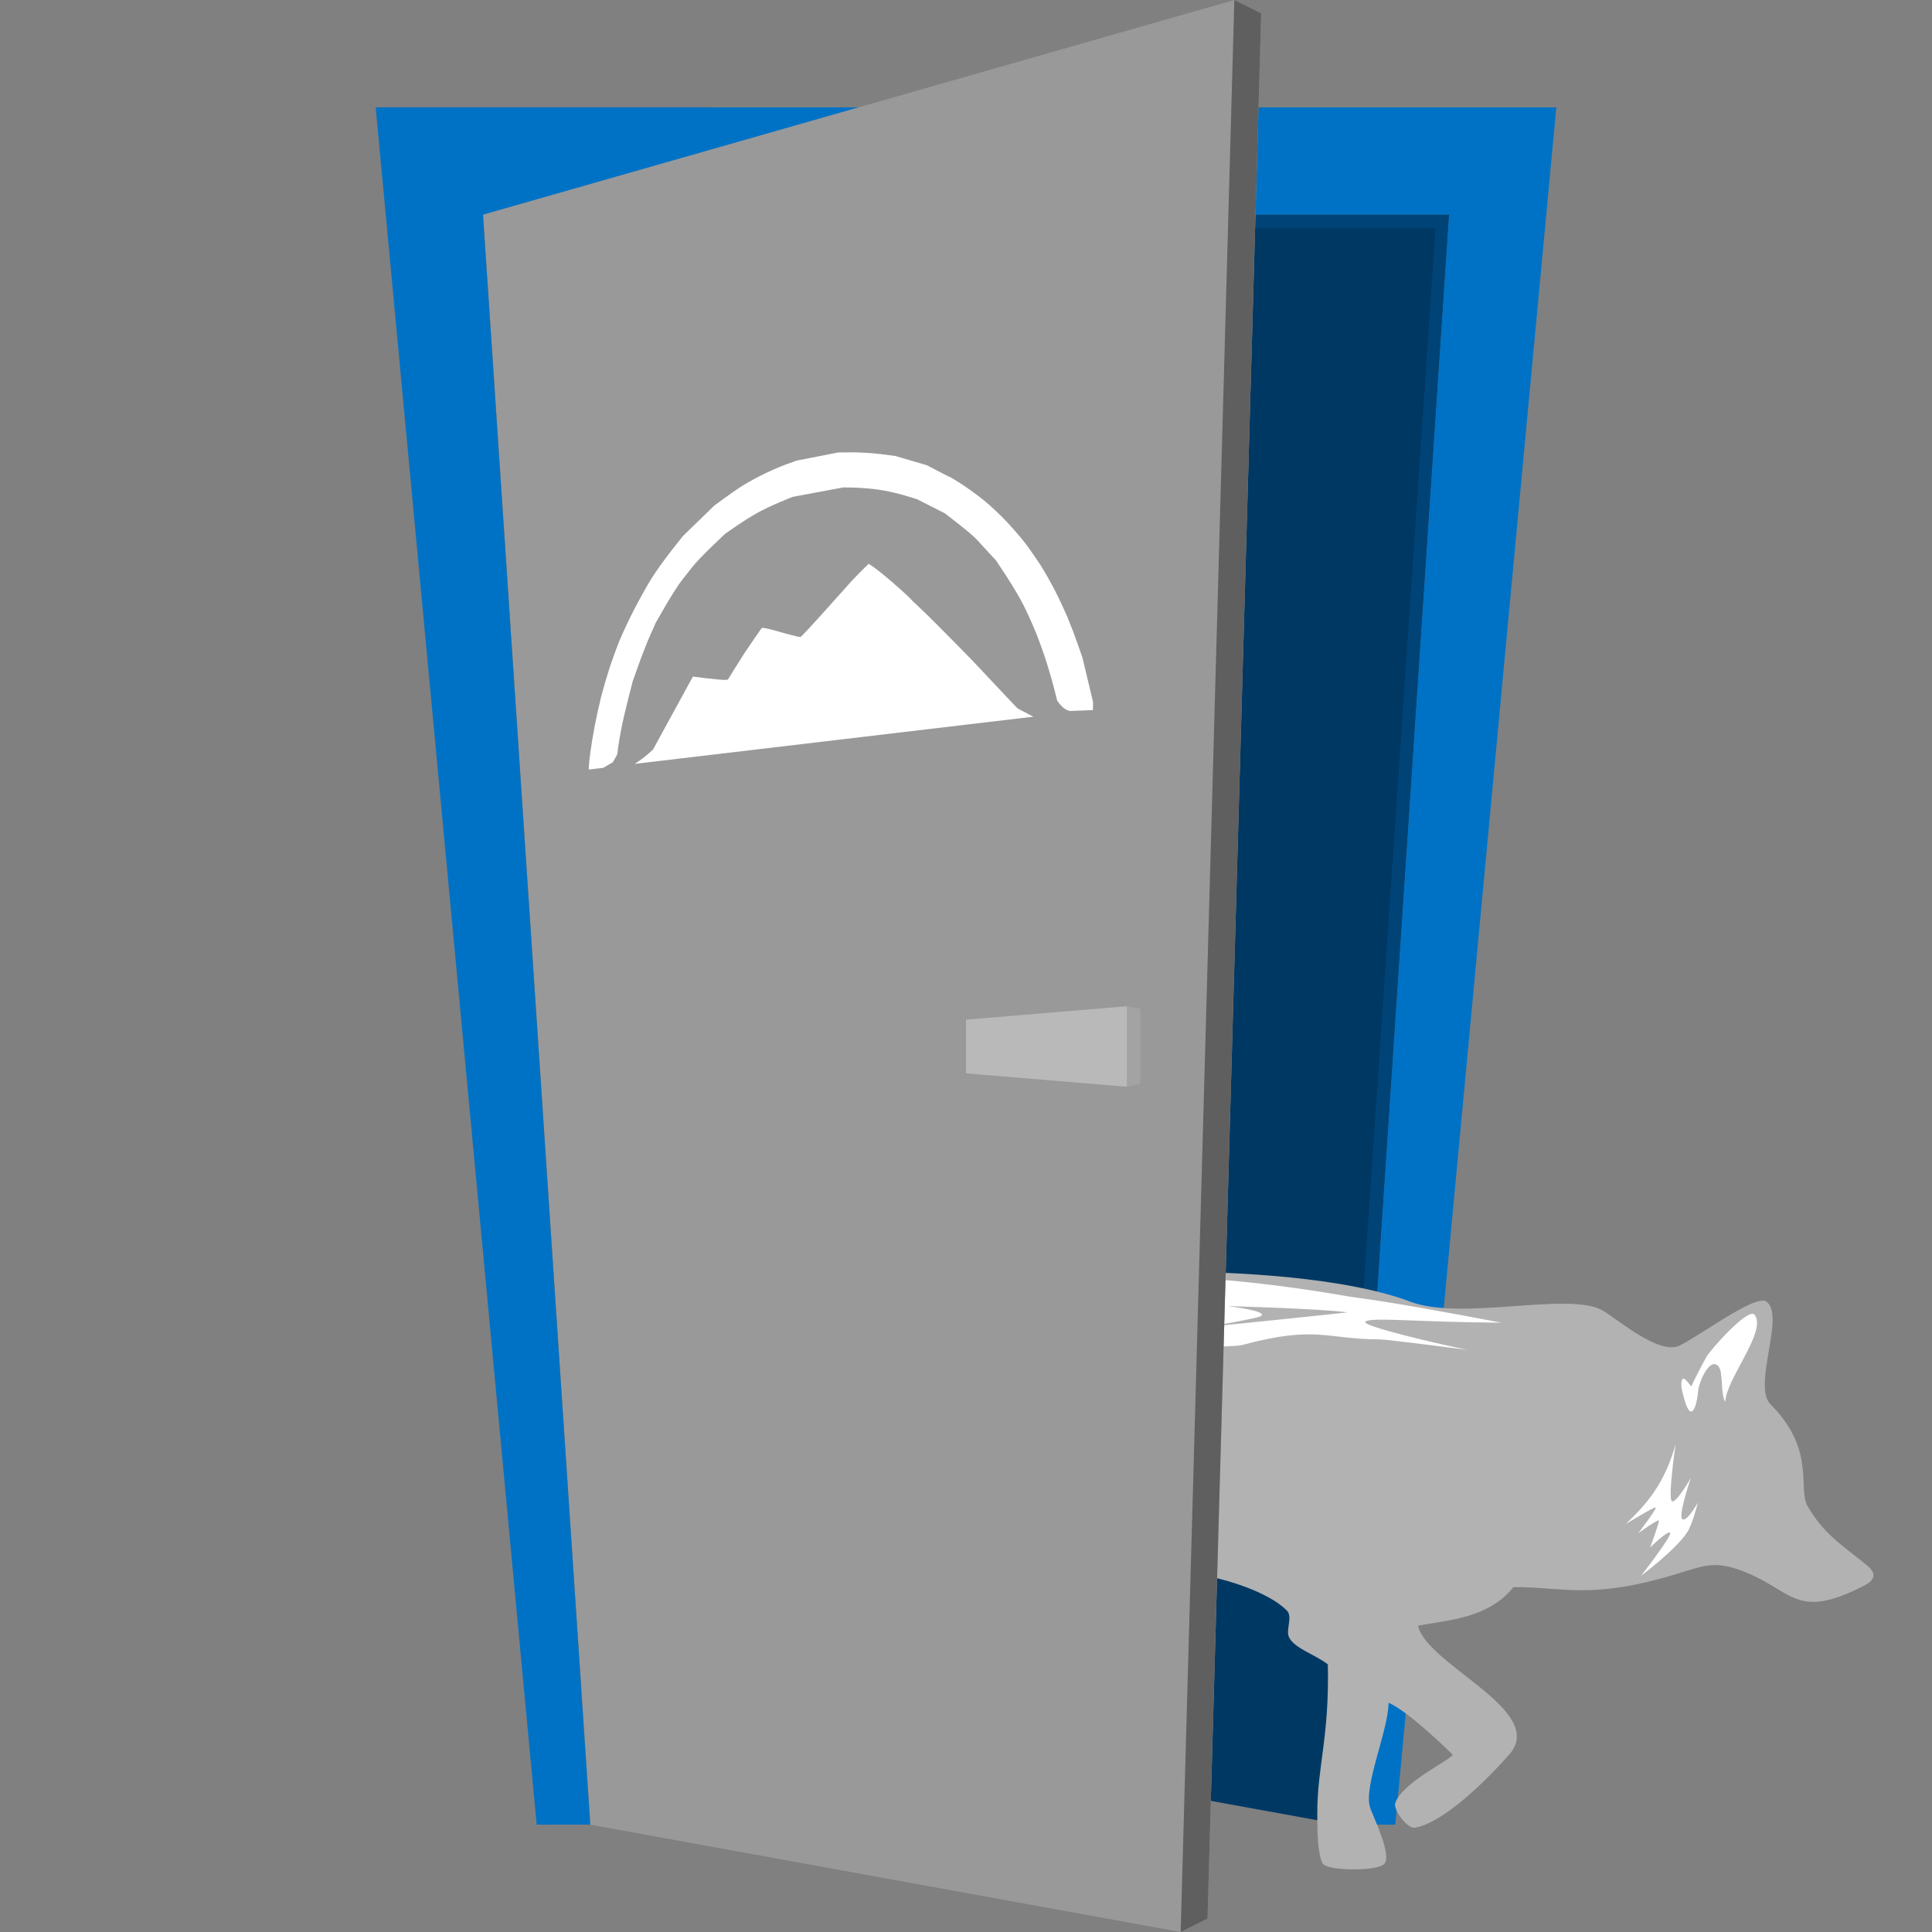 <?xml version="1.0" encoding="UTF-8" standalone="no"?>
<!-- Created with Inkscape (http://www.inkscape.org/) -->

<svg
   xmlns:osb="http://www.openswatchbook.org/uri/2009/osb"
   xmlns:dc="http://purl.org/dc/elements/1.1/"
   xmlns:cc="http://creativecommons.org/ns#"
   xmlns:rdf="http://www.w3.org/1999/02/22-rdf-syntax-ns#"
   xmlns:svg="http://www.w3.org/2000/svg"
   xmlns="http://www.w3.org/2000/svg"
   xmlns:xlink="http://www.w3.org/1999/xlink"
   xmlns:sodipodi="http://sodipodi.sourceforge.net/DTD/sodipodi-0.dtd"
   xmlns:inkscape="http://www.inkscape.org/namespaces/inkscape"
   width="720"
   height="720"
   id="svg3218"
   version="1.1"
   inkscape:version="0.48.5 r10040"
   sodipodi:docname="Room Quest Icon 1.svg"
   inkscape:export-filename="C:\Users\Michael\Downloads\icon_title.png"
   inkscape:export-xdpi="96"
   inkscape:export-ydpi="96">
  <rect width="100%" height="100%" fill="#808080" stroke="none"/>
  <sodipodi:namedview
     id="base"
     pagecolor="#ffffff"
     bordercolor="#666666"
     borderopacity="1.0"
     inkscape:pageopacity="0.0"
     inkscape:pageshadow="2"
     inkscape:zoom="0.70710678"
     inkscape:cx="487.29021"
     inkscape:cy="378.81317"
     inkscape:document-units="px"
     inkscape:current-layer="layer1"
     showgrid="false"
     fit-margin-top="0"
     fit-margin-left="0"
     fit-margin-right="0"
     fit-margin-bottom="0"
     inkscape:window-width="1440"
     inkscape:window-height="838"
     inkscape:window-x="1432"
     inkscape:window-y="-8"
     inkscape:window-maximized="1"
     inkscape:snap-global="true"
     showguides="false"
     inkscape:guide-bbox="true"
     inkscape:object-nodes="true">
    <inkscape:grid
       originy="-160px"
       originx="-160px"
       snapvisiblegridlinesonly="true"
       enabled="true"
       visible="true"
       empspacing="5"
       id="grid3226"
       type="xygrid" />
    <sodipodi:guide
       id="guide6402"
       position="-1087.778,277.778"
       orientation="-0.118,0.993" />
    <sodipodi:guide
       id="guide6404"
       position="-1087.778,277.778"
       orientation="-0.192,0.981" />
    <sodipodi:guide
       id="guide6406"
       position="360,-1666.667"
       orientation="-1,0.022" />
    <sodipodi:guide
       id="guide6408"
       position="360,-1666.667"
       orientation="-0.998,-0.067" />
  </sodipodi:namedview>
  <defs
     id="defs3220">
    <linearGradient
       id="linearGradient3799">
      <stop
         style="stop-color:#0576bd;stop-opacity:1;"
         offset="0"
         id="stop3801" />
    </linearGradient>
    <linearGradient
       id="linearGradient3793"
       osb:paint="solid">
      <stop
         style="stop-color:#999999;stop-opacity:1;"
         offset="0"
         id="stop3795" />
    </linearGradient>
    <linearGradient
       id="linearGradient3787"
       osb:paint="solid">
      <stop
         style="stop-color:#0072c6;stop-opacity:1;"
         offset="0"
         id="stop3789" />
    </linearGradient>
    <linearGradient
       id="linearGradient4632">
      <stop
         id="stop4634"
         offset="0"
         style="stop-color:#000000;stop-opacity:1;" />
      <stop
         id="stop4636"
         offset="1"
         style="stop-color:#000000;stop-opacity:0;" />
    </linearGradient>
    <linearGradient
       inkscape:collect="always"
       xlink:href="#linearGradient3787"
       id="linearGradient3791"
       x1="300"
       y1="532.362"
       x2="740"
       y2="532.362"
       gradientUnits="userSpaceOnUse" />
    <linearGradient
       inkscape:collect="always"
       xlink:href="#linearGradient3793"
       id="linearGradient3797"
       x1="340"
       y1="532.362"
       x2="620"
       y2="532.362"
       gradientUnits="userSpaceOnUse" />
    <linearGradient
       inkscape:collect="always"
       xlink:href="#linearGradient3787"
       id="linearGradient3803"
       x1="157.25"
       y1="777.872"
       x2="504.734"
       y2="777.872"
       gradientUnits="userSpaceOnUse" />
    <linearGradient
       id="linearGradient34445"
       osb:paint="solid"
       gradientTransform="translate(-264.014,200.102)">
      <stop
         style="stop-color:#999999;stop-opacity:1;"
         offset="0"
         id="stop34447" />
    </linearGradient>
    <linearGradient
       id="linearGradient6767"
       osb:paint="solid"
       gradientTransform="matrix(0.465,0,0,1,-405.341,846.897)">
      <stop
         style="stop-color:#ffffff;stop-opacity:1;"
         offset="0"
         id="stop6769" />
    </linearGradient>
    <linearGradient
       id="linearGradient7858"
       osb:paint="solid"
       gradientTransform="matrix(0.465,0,0,1,-405.341,846.897)">
      <stop
         style="stop-color:#ffffff;stop-opacity:1;"
         offset="0"
         id="stop7860" />
    </linearGradient>
    <linearGradient
       id="linearGradient7862"
       osb:paint="solid"
       gradientTransform="matrix(0.465,0,0,1,-405.341,846.897)">
      <stop
         style="stop-color:#ffffff;stop-opacity:1;"
         offset="0"
         id="stop7864" />
    </linearGradient>
    <linearGradient
       id="linearGradient7866"
       osb:paint="solid"
       gradientTransform="matrix(0.465,0,0,1,-405.341,846.897)">
      <stop
         style="stop-color:#ffffff;stop-opacity:1;"
         offset="0"
         id="stop7868" />
    </linearGradient>
  </defs>
  <g
     style="display:inline"
     transform="translate(-160,-172.362)"
     id="layer1"
     inkscape:groupmode="layer"
     inkscape:label="Layer 1">
    <path
       sodipodi:nodetypes="ccccc"
       inkscape:connector-curvature="0"
       id="rect3228-2"
       d="m 660,852.362 40,-599.987 -360,-0.013 36.565,548.466 z"
       style="fill:#003864;fill-opacity:1;fill-rule:nonzero;stroke:none"
       inkscape:export-filename="C:\Users\Michael\Downloads\icon.png"
       inkscape:export-xdpi="96"
       inkscape:export-ydpi="96" />
    <path
       sodipodi:nodetypes="ccccccccc"
       inkscape:connector-curvature="0"
       id="rect3228"
       d="m 680,852.362 60,-639.987 -440,-0.013 60,640 20,-0.013 -40,-599.974 360,0 -40,599.987 z"
       style="fill:url(#linearGradient3791);fill-opacity:1;fill-rule:nonzero;stroke:none"
       inkscape:export-filename="C:\Users\Michael\Downloads\icon.png"
       inkscape:export-xdpi="96"
       inkscape:export-ydpi="96" />
    <path
       style="fill:#004477;fill-opacity:1;stroke:none;display:inline"
       d="m 700,252.375 -40,599.987 -5,-5 40,-590 -350,0 40,590 -5,5 -40,-600 z"
       id="path3020"
       inkscape:connector-curvature="0"
       sodipodi:nodetypes="ccccccccc"
       inkscape:export-filename="C:\Users\Michael\Downloads\icon.png"
       inkscape:export-xdpi="96"
       inkscape:export-ydpi="96" />
    <g
       id="g7772"
       transform="matrix(0.661,0,0,0.661,250.39,-231.171)">
      <g
         id="g7967"
         transform="translate(609.636,329.291)">
        <path
           style="fill:#b2b2b2;fill-opacity:1;stroke:none;display:inline"
           d="m 198.867,1168.611 c 14.441,-4.391 20.622,-7.338 34.425,-2.648 31.281,10.628 31.099,29.87 71.381,9.188 5.467,-2.807 7.548,-6.486 1.708,-11.258 -14.315,-11.697 -24.785,-17.931 -33.699,-33.679 -5.633,-9.95 4.822,-31.589 -20.854,-57.264 -10.369,-10.369 8.528,-50.101 -2.317,-57.926 -6.086,-4.391 -37.5,19.294 -48.989,24.826 -11.934,5.745 -37.156,-16.758 -44.024,-20.192 -20.262,-10.131 -78.711,6.437 -107.909,-4.634 -60.956,-23.113 -204.855,-19.225 -239.65,-7.944 -48.784,15.816 -71.2,36.862 -95.33,62.892 -16.318,17.602 -44.605,48.897 -56.933,56.271 -19.242,11.51 -51.853,29.36 -46.057,49.119 7.651,26.083 67.844,-19.583 109.703,-27.95 16.353,-3.269 10.725,-0.078 22.747,1.504 5.83,2.795 15.131,17.017 18.423,25.652 -7.548,-4.402 -19.755,-0.407 -23.389,0.497 -4.18,1.041 -10.015,35.279 -9.918,62.538 0.056,15.615 -4.842,57.513 -10.481,56.832 16.009,13.768 17.631,30.182 23.709,34.247 15.891,10.629 16.556,5.5 19.099,2.119 8.976,-11.934 -24.79,-30.101 8.753,-82.795 7.226,-11.351 17.778,-12.933 33.716,-23.786 8.463,-5.763 16.238,-14.356 22.609,-23.699 12.924,0.399 25.921,-0.114 39.621,-8.078 14.784,-8.594 24.301,-24.301 34.425,-34.425 3.644,-3.644 26.747,10.416 31.777,11.254 14.107,2.351 37.435,9.631 47.665,19.86 3.648,3.648 -0.795,10.988 1.324,15.226 3.161,6.322 14.68,9.615 21.847,15.226 0.878,41.693 -5.958,57.126 -5.958,84.076 0,7.43 -0.078,22.021 2.979,28.136 2.081,4.163 30.421,4.666 34.756,0.331 4.677,-4.677 -6.324,-26.917 -7.944,-31.777 -3.931,-11.793 10.344,-43.625 10.391,-59.12 11.262,4.578 36.117,29.195 36.117,29.195 0,2.478 -28.378,15.541 -32.346,27.361 -1.21,3.604 6.647,14.533 11.054,13.858 13.567,-2.078 35.302,-20.99 53.208,-41.239 21.859,-24.72 -46.346,-50.281 -51.448,-72.668 17.163,-3.088 40.103,-4.336 53.797,-21.722 28.434,-0.159 43.56,7.326 92.012,-7.407 z"
           id="path3819-6"
           inkscape:connector-curvature="0"
           sodipodi:nodetypes="sssssssssssssssccsscsssscssssscssssccsssccs" />
        <path
           style="fill:url(#linearGradient6767);fill-opacity:1;stroke:none;display:inline"
           d="m 198.309,1095.52 c -6.577,23.335 -17.226,34.456 -28.087,44.939 0,0 15.753,-9.674 16.852,-9.362 1.099,0.312 -9.83,14.512 -9.83,14.512 0,0 10.962,-7.797 11.586,-7.219 0.624,0.578 -4.866,15.245 -4.866,15.245 0,0 9.961,-9.744 11.286,-8.253 1.325,1.491 -16.398,24.224 -16.398,24.224 0,0 19.444,-14.518 25.959,-24.465 3.257,-4.974 6.026,-16.789 6.026,-16.789 0,0 -6.092,11.115 -8.708,9.366 -2.617,-1.749 4.846,-23.352 4.846,-23.352 0,0 -8.2,14.36 -10.694,13.26 -2.494,-1.1 2.03,-32.106 2.03,-32.106 z"
           id="path4406-0"
           inkscape:connector-curvature="0"
           sodipodi:nodetypes="cczczczcsczczc" />
        <path
           style="fill:url(#linearGradient6767);fill-opacity:1;stroke:none;display:inline"
           d="m 226.341,1071.625 c 0.141,-12.624 23.692,-39.89 16.534,-49.146 -3.467,-4.482 -25.042,19.784 -27.307,23.93 -1.402,2.567 -6.687,12.393 -8.237,16.162 -0.361,0.876 -3.13,-4.218 -4.597,-4.113 -1.569,0.112 -1.446,5.062 -0.376,8.249 4.52,19.639 8.147,6.582 8.696,-1.681 0.247,-3.716 6.143,-18.816 11.266,-13.693 3.077,3.077 1.113,15.642 4.021,20.293 z"
           id="path4450-4"
           inkscape:connector-curvature="0"
           sodipodi:nodetypes="csssscssc" />
        <path
           id="path4492-9"
           style="fill:url(#linearGradient6767);fill-rule:evenodd;stroke:none;display:inline"
           d="m -54.006,1017.579 c 0,0 23.883,2.921 18.257,5.734 -2.947,1.473 -30.545,6.085 -30.545,6.085 0,0 79.58,-8.12 79.58,-8.309 -15.664,-2.122 -67.292,-3.511 -67.292,-3.511 z m 69.494,-5.204 c -36.561,-6.386 -72.124,-10.513 -102.951,-11.269 -29.857,-0.732 -55.389,2.354 -88.607,6.561 0,0 31.35,-2.575 35.322,-2.575 2.897,0 75.094,-1.456 67.681,5.958 -3.864,3.864 -40.465,3.475 -66.203,7.637 26.108,-1.611 49.77,2.658 64.305,6.769 14.957,4.247 -36.681,0.898 -45.26,1.483 0,0 59.551,5.302 39.721,9.268 -3.465,0.693 -28.467,5.296 -28.467,5.296 0,0 57.58,-0.555 62.892,-1.986 41.931,-11.299 47.577,-3.19 77.355,-3.19 4.218,0 49.546,5.892 49.546,5.892 -12.206,-2.441 -61.872,-13.661 -57.242,-16.063 4.63,-2.402 30.772,0.54 76.647,0.782 -30.306,-5.725 -60.136,-11.297 -84.738,-14.564 z"
           inkscape:connector-curvature="0"
           sodipodi:nodetypes="csccccscsscccscsscscc" />
        <path
           id="path7172"
           style="fill:url(#linearGradient6767);fill-opacity:1;fill-rule:evenodd;stroke:none;display:inline"
           d="m -327.935,1156.409 c -5.857,13.33 -17.995,13.396 -17.995,13.396 9.943,-3.282 13.006,-8.628 17.995,-13.396 z m 53.956,-26.857 c -2.452,5.717 -35.252,25.984 -35.252,25.984 l 36.576,-36.577 c 0,0 1.128,4.875 -1.324,10.592 z m -64.067,-14.396 c 0,0 33.552,-13.893 30.028,-10.927 -7.03,5.919 -42.458,24.1 -52.331,24.604 15.624,2.108 33.757,-10.386 36.24,-9.907 -17.043,11.877 -21.385,10.815 -30.74,14.234 -12.516,4.574 -12.127,9.293 -28.129,12.937 9.484,0.765 31.76,-8.279 19.08,-3.297 -14.509,7.179 -27.326,12.635 -38.512,23.317 15.181,-8.175 18.034,-6.915 26.679,-9.627 l -31.702,16.27 c 0,0 15.956,-3.824 11.235,5.617 -1.786,3.572 -17.788,19.193 -17.788,19.193 0,0 24.644,-7.022 31.832,-7.022 5.556,0 -10.299,13.107 -10.299,13.107 0,0 25.537,-20.597 30.428,-20.597 7.569,0 -5.617,22.002 -5.617,22.002 0,0 26.863,-31.579 28.087,-26.683 2.231,8.926 -6.086,22.47 -6.086,22.47 0,0 27.945,-23.263 33.704,-29.023 5.738,-5.737 -9.362,22.47 -9.362,22.47 0,0 16.11,-27.619 22.938,-27.619 0.873,0 0.936,19.193 0.936,19.193 0,0 16.77,-28.956 24.852,-37.038 4.222,-4.222 -2.383,22.526 -2.383,22.526 8.783,-14.762 22.163,-40.323 40.625,-63.019 14.256,-17.526 26.572,-50.915 45.463,-51.428 -18.671,-5.673 -47.256,30.942 -54.105,37.974 -9.672,9.931 -20.341,16.68 -23.542,14.541 -3.83,-2.56 14.162,-29.89 22.358,-38.824 -9.765,5.62 -21.215,22.654 -27.125,25.532 -6.103,2.973 -10.564,2.429 -11.124,-0.147 -2.107,-9.681 29.728,-56.887 46.099,-68.914 -18.634,7.362 -46.633,29.09 -58.058,42.978 -17.185,20.89 -26.974,36.938 -43.681,45.109 z m -43.588,56.544 c 0,0 26.979,-11.323 36.08,-18.537 9.101,-7.214 18.867,-22.177 18.867,-22.177 0,0 -19.289,18.42 -23.13,21.405 -3.841,2.985 -31.817,19.309 -31.817,19.309 z m 90.038,-52.623 -24.164,19.861 c 0,0 5.191,-9.528 9.268,-12.909 4.218,-3.498 14.895,-6.951 14.895,-6.951 z"
           inkscape:connector-curvature="0"
           sodipodi:nodetypes="cccsccscsccscccccscscscscscscscscsscsscsccscscccsc" />
      </g>
    </g>
    <path
       sodipodi:nodetypes="ccccccc"
       inkscape:connector-curvature="0"
       id="path4511"
       d="m 340,252.362 280,-80 10,5 -20,710 -10,5 -220,-40 z"
       style="fill:url(#linearGradient3797);fill-opacity:1;stroke:none"
       inkscape:export-filename="C:\Users\Michael\Downloads\icon.png"
       inkscape:export-xdpi="96"
       inkscape:export-ydpi="96" />
    <path
       style="fill:#5f5f5f;fill-opacity:1;stroke:none"
       d="m 600,892.362 10,-5 20,-710 -10,-5 -1.75,63.007 z"
       id="path6482"
       inkscape:connector-curvature="0"
       sodipodi:nodetypes="cccccc"
       inkscape:export-filename="C:\Users\Michael\Downloads\icon.png"
       inkscape:export-xdpi="96"
       inkscape:export-ydpi="96" />
    <flowRoot
       xml:space="preserve"
       id="flowRoot3807"
       style="font-size:72px;font-style:normal;font-variant:normal;font-weight:normal;font-stretch:normal;text-align:center;line-height:125%;letter-spacing:0px;word-spacing:0px;text-anchor:middle;fill:url(#linearGradient3787);fill-opacity:1;stroke:none;font-family:IMPACT;-inkscape-font-specification:IMPACT"
       transform="translate(188.284,172.362)"><flowRegion
         id="flowRegion3809"
         style="fill:url(#linearGradient3803);fill-opacity:1"><rect
           id="rect3811"
           width="418.607"
           height="124.451"
           x="120.208"
           y="736.971"
           style="font-size:72px;font-style:normal;font-variant:normal;font-weight:normal;font-stretch:normal;text-align:center;text-anchor:middle;fill:url(#linearGradient3787);fill-opacity:1;font-family:IMPACT;-inkscape-font-specification:IMPACT" /></flowRegion><flowPara
         id="flowPara3813"
         style="fill:url(#linearGradient3787);fill-opacity:1">Room Quest</flowPara></flowRoot>  </g>
  <g
     inkscape:label="Mountain"
     id="layer4"
     inkscape:groupmode="layer"
     style="display:inline">
    <path
       sodipodi:nodetypes="ccssssssssscccsssscccsscccssssssssssccccccccscssssscssscccssscccssscsssscsscssscccccccccsscsscsccssscssssssscssscssssssccccc"
       inkscape:connector-curvature="0"
       id="path3196"
       d="m 222.129,286.468 c 0,0 -2.659,0.316 -2.659,0.316 0,0 -0.049,-0.726 -0.049,-0.726 -0.027,-0.399 0.212,-2.766 0.532,-5.265 0.321,-2.507 1.089,-7.186 1.71,-10.403 0.623,-3.231 1.681,-8.033 2.35,-10.668 0.671,-2.645 2.017,-7.279 2.991,-10.303 0.979,-3.037 2.68,-7.745 3.781,-10.462 1.106,-2.728 3.619,-8.084 5.593,-11.913 1.986,-3.854 4.939,-9.115 6.558,-11.679 1.626,-2.576 4.883,-7.126 7.245,-10.116 0,0 4.331,-5.484 4.331,-5.484 0,0 5.795,-5.63 5.795,-5.63 0,0 5.872,-5.705 5.872,-5.705 0,0 3.394,-2.486 3.394,-2.486 1.877,-1.374 4.693,-3.348 6.256,-4.383 1.568,-1.039 5.08,-3.015 7.811,-4.395 2.745,-1.386 6.84,-3.194 9.096,-4.014 0,0 4.123,-1.498 4.123,-1.498 0,0 7.742,-1.513 7.742,-1.513 0,0 7.829,-1.53 7.829,-1.53 0,0 5.203,-0.031 5.203,-0.031 2.876,-0.017 7.65,0.278 10.608,0.656 0,0 5.403,0.691 5.403,0.691 0,0 5.9,1.733 5.9,1.733 0,0 5.933,1.743 5.933,1.743 0,0 4.263,2.242 4.263,2.242 2.35,1.236 4.356,2.234 4.454,2.216 0.098,-0.018 1.979,1.134 4.184,2.563 2.207,1.43 5.886,4.101 8.173,5.935 2.29,1.836 6.199,5.503 8.686,8.149 2.488,2.647 5.747,6.45 7.24,8.45 1.493,2 3.939,5.546 5.435,7.88 1.496,2.333 3.945,6.671 5.443,9.639 1.496,2.965 3.561,7.398 4.59,9.851 1.027,2.451 2.68,6.795 3.672,9.652 0,0 1.801,5.185 1.801,5.185 0,0 1.973,8.271 1.973,8.271 0,0 1.963,8.228 1.963,8.228 0,0 -0.033,1.488 -0.033,1.488 0,0 -0.033,1.486 -0.033,1.486 0,0 -4.366,0.164 -4.366,0.164 0,0 -4.342,0.163 -4.342,0.163 0,0 -1.16,-0.468 -1.16,-0.468 -0.638,-0.257 -1.673,-1.119 -2.301,-1.914 0,0 -1.142,-1.446 -1.142,-1.446 0,0 -1.038,-4.186 -1.038,-4.186 -0.572,-2.307 -1.863,-6.801 -2.869,-9.988 -1.008,-3.193 -2.827,-8.262 -4.041,-11.263 -1.215,-3.005 -3.306,-7.627 -4.646,-10.268 -1.341,-2.644 -4.187,-7.458 -6.325,-10.698 0,0 -3.889,-5.894 -3.889,-5.894 0,0 -2.897,-3.12 -2.897,-3.12 -1.593,-1.715 -3.537,-3.836 -4.321,-4.713 -0.784,-0.877 -3.769,-3.424 -6.629,-5.657 0,0 -5.19,-4.051 -5.19,-4.051 0,0 -5.196,-2.633 -5.196,-2.633 0,0 -5.176,-2.622 -5.176,-2.622 0,0 -4.729,-1.44 -4.729,-1.44 -2.592,-0.789 -6.893,-1.743 -9.558,-2.12 -2.657,-0.376 -6.714,-0.72 -9.018,-0.764 0,0 -4.172,-0.081 -4.172,-0.081 0,0 -9.529,1.779 -9.529,1.779 0,0 -9.401,1.755 -9.401,1.755 0,0 -4.681,1.941 -4.681,1.941 -2.559,1.061 -6.288,2.83 -8.291,3.933 -1.996,1.098 -5.537,3.312 -7.866,4.916 0,0 -4.208,2.898 -4.208,2.898 0,0 -5.105,4.87 -5.105,4.87 -2.783,2.655 -6.011,6.045 -7.186,7.544 -1.171,1.495 -3.043,3.884 -4.159,5.31 -1.114,1.422 -3.699,5.479 -5.738,9 0,0 -3.674,6.345 -3.674,6.345 0,0 -2.072,4.652 -2.072,4.652 -1.133,2.544 -3.081,7.489 -4.326,10.982 0,0 -2.248,6.304 -2.248,6.304 0,0 -1.688,6.564 -1.688,6.564 -0.922,3.585 -2.077,8.603 -2.569,11.16 -0.491,2.548 -1.029,5.727 -1.197,7.07 0,0 -0.305,2.436 -0.305,2.436 0,0 -0.827,1.482 -0.827,1.482 0,0 -0.825,1.478 -0.825,1.478 0,0 -1.8,1.049 -1.8,1.049 0,0 -1.793,1.045 -1.793,1.045 0,0 -2.669,0.317 -2.669,0.317 0,0 -5e-5,-6.9e-4 -5e-5,-6.9e-4 m 84.751,-10.121 c 0,0 -70.336,8.325 -70.336,8.325 0,0 1.81,-1.216 1.81,-1.216 0.998,-0.671 2.541,-1.887 3.428,-2.703 0,0 1.617,-1.487 1.617,-1.487 0,0 5.036,-9.224 5.036,-9.224 2.805,-5.138 6.162,-11.28 7.442,-13.616 0,0 2.34,-4.272 2.34,-4.272 0,0 5.55,0.666 5.55,0.666 3.069,0.368 6.019,0.617 6.546,0.553 0,0 0.959,-0.118 0.959,-0.118 0,0 2.295,-3.725 2.295,-3.725 1.269,-2.06 2.992,-4.79 3.827,-6.063 0.837,-1.276 2.623,-3.904 3.972,-5.842 0,0 2.466,-3.543 2.466,-3.543 0,0 0.534,-0.081 0.534,-0.081 0.294,-0.045 1.721,0.249 3.174,0.652 1.455,0.404 4.356,1.199 6.449,1.768 2.097,0.57 4.038,1.004 4.309,0.964 0.271,-0.04 4.284,-4.323 8.963,-9.57 4.732,-5.306 9.403,-10.516 10.333,-11.526 0.932,-1.012 2.691,-2.816 3.91,-4.009 0,0 2.224,-2.177 2.224,-2.177 0,0 1.466,0.963 1.466,0.963 0.807,0.53 2.93,2.182 4.719,3.673 1.791,1.492 4.597,3.926 6.236,5.409 1.64,1.484 3.084,2.854 3.208,3.045 0.124,0.191 1.257,1.298 2.519,2.461 1.263,1.164 3.782,3.596 5.599,5.405 1.818,1.81 5.226,5.239 7.574,7.619 2.35,2.382 5.283,5.368 6.518,6.634 1.235,1.267 4.582,4.813 7.439,7.882 2.859,3.071 6.327,6.758 7.706,8.192 0,0 2.508,2.608 2.508,2.608 0,0 2.939,1.546 2.939,1.546 0,0 2.946,1.549 2.946,1.549 0,0 -78.223,9.259 -78.223,9.259 0,0 10e-6,5.2e-4 10e-6,5.2e-4"
       style="fill:#ffffff;fill-opacity:1"
       inkscape:export-filename="C:\Users\Michael\Downloads\icon.png"
       inkscape:export-xdpi="96"
       inkscape:export-ydpi="96" />
    <g
       style="display:inline"
       id="g7459"
       transform="translate(-180,-167.362)"
       inkscape:export-filename="C:\Users\Michael\Downloads\icon.png"
       inkscape:export-xdpi="96"
       inkscape:export-ydpi="96">
      <path
         style="fill:#b9b9b9;fill-opacity:1;stroke:none"
         d="m 600,542.362 -60,5 0,20 60,5 z"
         id="path4552"
         inkscape:connector-curvature="0"
         sodipodi:nodetypes="ccccc" />
      <path
         style="fill:#a3a3a3;fill-opacity:1;stroke:none"
         d="m 600,542.362 0,30 5,-1 0,-28 z"
         id="path4554"
         inkscape:connector-curvature="0"
         sodipodi:nodetypes="ccccc" />
    </g>
  </g>
  <g
     style="display:none"
     inkscape:label="Room Quest"
     id="layer3"
     inkscape:groupmode="layer">
    <g
       id="flowRoot4513"
       style="font-size:72px;font-style:normal;font-variant:normal;font-weight:normal;font-stretch:normal;line-height:125%;letter-spacing:0px;word-spacing:0px;fill:#ffffff;fill-opacity:1;stroke:none;display:inline;font-family:Impact;-inkscape-font-specification:Impact"
       transform="translate(27.156,-272.952)">
      <path
         id="path6242"
         style="text-align:center;text-anchor:middle;fill:#ffffff;fill-opacity:1"
         d="m 193.48,408.059 c 0,0 10.398,-2.401 10.398,-2.401 7.024,-1.621 11.837,-2.371 14.391,-2.234 2.562,0.137 4.71,1.501 6.437,4.092 1.728,2.592 2.725,7.118 2.989,13.556 0.24,5.854 -0.164,9.893 -1.209,12.128 -1.042,2.229 -3.199,3.876 -6.462,4.943 3.011,0.342 5.067,1.205 6.161,2.589 1.094,1.384 1.794,2.717 2.1,3.996 0.306,1.279 0.581,4.906 0.826,10.863 0,0 0.792,19.306 0.792,19.306 0,0 -13.774,2.416 -13.774,2.416 0,0 -1.1,-24.097 -1.1,-24.097 -0.179,-3.918 -0.53,-6.302 -1.054,-7.143 -0.524,-0.841 -1.803,-1.058 -3.835,-0.652 0,0 1.54,32.673 1.54,32.673 0,0 -14.426,2.531 -14.426,2.531 0,0 -3.773,-72.565 -3.773,-72.565 m 15.342,9.416 c 0,0 0.778,16.501 0.778,16.501 1.663,-0.347 2.817,-0.888 3.46,-1.622 0.644,-0.736 0.891,-2.738 0.742,-6.013 0,0 -0.187,-4.096 -0.187,-4.096 -0.108,-2.367 -0.504,-3.85 -1.188,-4.446 -0.684,-0.596 -1.886,-0.703 -3.605,-0.323 0,0 0,0 0,0"
         inkscape:connector-curvature="0" />
      <path
         id="path6244"
         style="text-align:center;text-anchor:middle;fill:#ffffff;fill-opacity:1"
         d="m 267.804,427.631 c 0,0 0.43,15.384 0.43,15.384 0.157,5.61 0.044,9.752 -0.337,12.438 -0.38,2.68 -1.278,5.276 -2.692,7.786 -1.409,2.501 -3.247,4.482 -5.511,5.947 -2.255,1.458 -4.857,2.443 -7.802,2.957 -3.274,0.572 -6.051,0.607 -8.338,0.108 -2.281,-0.497 -4.073,-1.535 -5.381,-3.113 -1.307,-1.577 -2.274,-3.596 -2.902,-6.059 -0.628,-2.465 -1.044,-6.266 -1.246,-11.415 0,0 -0.615,-15.645 -0.615,-15.645 -0.225,-5.715 0.084,-10.297 0.93,-13.738 0.849,-3.453 2.508,-6.447 4.984,-8.981 2.489,-2.547 5.744,-4.27 9.775,-5.163 3.402,-0.753 6.357,-0.757 8.856,-0.007 2.506,0.752 4.465,2.022 5.873,3.808 1.409,1.787 2.393,3.73 2.952,5.827 0.559,2.096 0.9,5.387 1.026,9.866 0,0 0,0 0,0 m -15.396,-1.591 c -0.106,-3.21 -0.31,-5.206 -0.612,-5.984 -0.302,-0.778 -0.902,-1.071 -1.798,-0.88 -0.895,0.191 -1.477,0.736 -1.747,1.633 -0.269,0.897 -0.348,2.946 -0.238,6.145 0,0 0.96,27.889 0.96,27.889 0.099,2.888 0.311,4.74 0.635,5.56 0.324,0.82 0.915,1.151 1.775,0.994 0.885,-0.161 1.456,-0.667 1.713,-1.518 0.257,-0.851 0.342,-2.601 0.255,-5.252 0,0 -0.942,-28.588 -0.942,-28.588"
         inkscape:connector-curvature="0" />
      <path
         id="path6246"
         style="text-align:center;text-anchor:middle;fill:#ffffff;fill-opacity:1"
         d="m 308.956,419.214 c 0,0 0.228,15.88 0.228,15.88 0.083,5.789 -0.097,10.065 -0.538,12.839 -0.441,2.767 -1.428,5.45 -2.958,8.047 -1.525,2.587 -3.495,4.64 -5.908,6.161 -2.403,1.515 -5.164,2.543 -8.281,3.087 -3.465,0.605 -6.397,0.654 -8.803,0.151 -2.4,-0.502 -4.277,-1.563 -5.634,-3.184 -1.357,-1.62 -2.348,-3.697 -2.975,-6.233 -0.628,-2.539 -1.012,-6.456 -1.152,-11.765 0,0 -0.426,-16.135 -0.426,-16.135 -0.156,-5.895 0.236,-10.624 1.178,-14.18 0.945,-3.568 2.74,-6.668 5.39,-9.299 2.664,-2.644 6.127,-4.443 10.397,-5.388 3.605,-0.798 6.726,-0.82 9.356,-0.06 2.637,0.762 4.689,2.062 6.151,3.898 1.462,1.837 2.474,3.838 3.034,6.001 0.56,2.161 0.873,5.558 0.939,10.182 0,0 0,0 0,0 m -16.244,-1.556 c -0.065,-3.313 -0.252,-5.372 -0.559,-6.174 -0.308,-0.801 -0.937,-1.101 -1.887,-0.898 -0.949,0.202 -1.571,0.768 -1.869,1.696 -0.297,0.927 -0.411,3.043 -0.341,6.344 0,0 0.61,28.772 0.61,28.772 0.063,2.979 0.26,4.888 0.59,5.732 0.33,0.844 0.95,1.183 1.859,1.017 0.937,-0.171 1.547,-0.696 1.831,-1.574 0.284,-0.88 0.399,-2.685 0.345,-5.419 0,0 -0.581,-29.496 -0.581,-29.496"
         inkscape:connector-curvature="0" />
      <path
         id="path6248"
         style="text-align:center;text-anchor:middle;fill:#ffffff;fill-opacity:1"
         d="m 330.662,391.29 c 0,0 -0.247,6.439 -0.247,6.439 1.296,-2.813 2.853,-5.056 4.673,-6.728 1.826,-1.677 3.915,-2.778 6.269,-3.299 4.617,-1.023 8.274,0.74 10.95,5.293 1.469,-2.889 3.131,-5.184 4.987,-6.883 1.862,-1.704 3.932,-2.81 6.212,-3.316 3.021,-0.669 5.527,-0.355 7.509,0.946 1.986,1.303 3.252,3.156 3.798,5.557 0.545,2.398 0.796,6.422 0.755,12.057 0,0 -0.355,48.05 -0.355,48.05 0,0 -16.906,2.966 -16.906,2.966 0,0 0.079,-43.473 0.079,-43.473 0.01,-5.789 -0.149,-9.348 -0.48,-10.663 -0.33,-1.315 -1.103,-1.844 -2.316,-1.585 -1.24,0.264 -2.039,1.118 -2.398,2.559 -0.359,1.439 -0.538,5.065 -0.538,10.863 0,0 0.003,43.291 0.003,43.291 0,0 -16.405,2.878 -16.405,2.878 0,0 -0.229,-41.661 -0.229,-41.661 -0.036,-6.527 -0.191,-10.429 -0.465,-11.684 -0.274,-1.256 -1.014,-1.756 -2.219,-1.499 -0.755,0.161 -1.396,0.643 -1.922,1.444 -0.525,0.8 -0.812,1.7 -0.86,2.7 -0.049,0.999 -0.061,3.104 -0.038,6.308 0,0 0.331,45.339 0.331,45.339 0,0 -15.928,2.794 -15.928,2.794 0,0 -0.819,-65.039 -0.819,-65.039 0,0 16.56,-3.654 16.56,-3.654"
         inkscape:connector-curvature="0" />
      <path
         id="path6250"
         style="text-align:center;text-anchor:middle;fill:#ffffff;fill-opacity:1"
         d="m 234.41,585.658 c 0,0 0.334,8.143 0.334,8.143 0,0 -10.821,0.947 -10.821,0.947 -2.583,0.226 -4.408,0.146 -5.48,-0.24 -1.071,-0.385 -1.813,-1.038 -2.225,-1.96 -0.413,-0.922 -0.678,-2.626 -0.797,-5.115 -3.185,0.188 -5.959,-0.579 -8.33,-2.299 -2.365,-1.716 -3.986,-4.029 -4.865,-6.943 -0.88,-2.917 -1.477,-7.363 -1.791,-13.352 0,0 -1.092,-20.838 -1.092,-20.838 -0.242,-4.615 -0.21,-8.171 0.096,-10.661 0.307,-2.496 1.084,-4.921 2.335,-7.276 1.255,-2.364 2.936,-4.258 5.044,-5.682 2.117,-1.429 4.507,-2.34 7.174,-2.728 3.227,-0.47 6.15,-0.198 8.762,0.82 2.619,1.021 4.611,2.514 5.969,4.477 1.359,1.964 2.278,4.069 2.758,6.312 0.479,2.241 0.811,5.621 0.996,10.129 0,0 0.921,22.45 0.921,22.45 0.25,6.086 0.177,10.225 -0.217,12.431 -0.393,2.201 -1.245,4.002 -2.553,5.404 -1.304,1.397 -3.067,2.536 -5.284,3.417 0.134,1.486 0.43,2.401 0.889,2.746 0.459,0.345 1.516,0.44 3.176,0.285 0,0 5.002,-0.468 5.002,-0.468 m -16.68,-49.096 c -0.148,-3.217 -0.386,-5.259 -0.712,-6.119 -0.327,-0.861 -0.935,-1.23 -1.824,-1.109 -0.751,0.103 -1.308,0.545 -1.671,1.325 -0.363,0.78 -0.46,2.946 -0.291,6.493 0,0 1.512,31.788 1.512,31.788 0.186,3.904 0.429,6.295 0.729,7.18 0.301,0.884 0.921,1.279 1.863,1.184 0.966,-0.097 1.559,-0.685 1.781,-1.764 0.222,-1.08 0.241,-3.604 0.059,-7.579 0,0 -1.445,-31.399 -1.445,-31.399"
         inkscape:connector-curvature="0" />
      <path
         id="path6252"
         style="text-align:center;text-anchor:middle;fill:#ffffff;fill-opacity:1"
         d="m 270.609,524.085 c 0,0 1.618,58.037 1.618,58.037 0,0 -14.772,1.381 -14.772,1.381 0,0 0.095,-4.696 0.095,-4.696 -0.934,1.994 -2.111,3.532 -3.532,4.614 -1.417,1.079 -3.063,1.705 -4.939,1.879 -2.127,0.197 -3.904,-0.087 -5.333,-0.853 -1.427,-0.764 -2.499,-1.856 -3.217,-3.275 -0.718,-1.42 -1.189,-2.927 -1.415,-4.523 -0.226,-1.597 -0.433,-4.8 -0.623,-9.62 0,0 -1.511,-38.401 -1.511,-38.401 0,0 14.392,-1.945 14.392,-1.945 0,0 1.349,39.169 1.349,39.169 0.152,4.416 0.354,7.019 0.608,7.82 0.253,0.8 0.876,1.151 1.871,1.051 1.068,-0.107 1.689,-0.597 1.863,-1.471 0.174,-0.875 0.185,-3.637 0.031,-8.297 0,0 -1.28,-38.872 -1.28,-38.872 0,0 14.794,-1.999 14.794,-1.999"
         inkscape:connector-curvature="0" />
      <path
         id="path6254"
         style="text-align:center;text-anchor:middle;fill:#ffffff;fill-opacity:1"
         d="m 311.494,549.881 c 0,0 -20.001,2.267 -20.001,2.267 0,0 0.266,12.676 0.266,12.676 0.055,2.636 0.254,4.316 0.595,5.043 0.341,0.727 0.974,1.044 1.901,0.952 1.154,-0.115 1.917,-0.698 2.287,-1.748 0.371,-1.052 0.528,-3.033 0.472,-5.946 0,0 -0.149,-7.753 -0.149,-7.753 0,0 14.683,-1.625 14.683,-1.625 0,0 0.062,4.394 0.062,4.394 0.052,3.666 -0.108,6.497 -0.478,8.497 -0.37,1.996 -1.268,4.174 -2.693,6.53 -1.419,2.348 -3.23,4.174 -5.429,5.482 -2.191,1.302 -4.942,2.106 -8.249,2.412 -3.192,0.296 -6.01,0.021 -8.459,-0.822 -2.443,-0.841 -4.355,-2.127 -5.74,-3.859 -1.384,-1.731 -2.362,-3.69 -2.934,-5.879 -0.573,-2.19 -0.916,-5.432 -1.028,-9.733 0,0 -0.445,-16.994 -0.445,-16.994 -0.134,-5.132 0.341,-9.268 1.431,-12.401 1.093,-3.145 2.958,-5.698 5.6,-7.659 2.655,-1.97 5.746,-3.198 9.277,-3.678 4.342,-0.59 7.961,-0.098 10.844,1.482 2.89,1.584 4.941,3.924 6.145,7.017 1.203,3.09 1.846,7.562 1.929,13.398 0,0 0.112,7.945 0.112,7.945 m -15.725,-7.885 c 0,0 -0.085,-4.352 -0.085,-4.352 -0.06,-3.089 -0.239,-5.069 -0.537,-5.935 -0.298,-0.866 -0.879,-1.244 -1.743,-1.133 -1.066,0.137 -1.717,0.604 -1.954,1.402 -0.237,0.797 -0.32,2.872 -0.25,6.219 0,0 0.091,4.338 0.091,4.338 0,0 4.478,-0.538 4.478,-0.538"
         inkscape:connector-curvature="0" />
      <path
         id="path6256"
         style="text-align:center;text-anchor:middle;fill:#ffffff;fill-opacity:1"
         d="m 349.618,533.335 c 0,0 -14.546,1.769 -14.546,1.769 0,0 -0.02,-3.329 -0.02,-3.329 -0.017,-2.842 -0.169,-4.626 -0.456,-5.348 -0.287,-0.723 -0.995,-1.011 -2.122,-0.867 -0.911,0.117 -1.591,0.552 -2.041,1.305 -0.449,0.752 -0.668,1.822 -0.657,3.208 0.015,1.877 0.139,3.239 0.372,4.086 0.233,0.847 0.92,1.724 2.062,2.63 1.143,0.907 3.488,2.148 7.044,3.727 4.761,2.093 7.899,4.229 9.398,6.402 1.499,2.174 2.251,5.491 2.254,9.941 0.003,4.956 -0.563,8.741 -1.697,11.362 -1.13,2.613 -3.016,4.715 -5.653,6.307 -2.625,1.585 -5.78,2.546 -9.458,2.888 -4.054,0.376 -7.51,-0.018 -10.38,-1.176 -2.862,-1.156 -4.834,-2.897 -5.925,-5.228 -1.091,-2.331 -1.667,-5.968 -1.73,-10.921 0,0 -0.036,-2.872 -0.036,-2.872 0,0 14.069,-1.518 14.069,-1.518 0,0 0.03,3.808 0.03,3.808 0.025,3.226 0.219,5.299 0.583,6.225 0.363,0.926 1.073,1.336 2.13,1.23 1.138,-0.114 1.931,-0.517 2.378,-1.21 0.448,-0.694 0.665,-2.083 0.653,-4.169 -0.017,-2.876 -0.32,-4.65 -0.911,-5.315 -0.617,-0.662 -3.752,-2.478 -9.384,-5.434 -4.706,-2.498 -7.576,-4.916 -8.624,-7.262 -1.048,-2.347 -1.594,-5.218 -1.638,-8.619 -0.062,-4.842 0.443,-8.494 1.516,-10.949 1.077,-2.463 2.936,-4.506 5.583,-6.128 2.659,-1.629 5.771,-2.688 9.338,-3.173 3.558,-0.483 6.6,-0.372 9.118,0.337 2.525,0.711 4.469,1.84 5.828,3.386 1.36,1.547 2.185,3.039 2.475,4.475 0.29,1.435 0.436,3.716 0.44,6.838 0,0 0.004,3.598 0.004,3.598"
         inkscape:connector-curvature="0" />
      <path
         id="path6258"
         style="text-align:center;text-anchor:middle;fill:#ffffff;fill-opacity:1"
         d="m 373.371,501.666 c 0,0 -0.07,10.08 -0.07,10.08 0,0 4.661,-0.625 4.661,-0.625 0,0 -0.086,10.093 -0.086,10.093 0,0 -4.645,0.592 -4.645,0.592 0,0 -0.232,33.511 -0.232,33.511 -0.028,4.07 0.145,6.313 0.519,6.74 0.374,0.427 1.947,0.501 4.725,0.223 0,0 -0.087,9.938 -0.087,9.938 0,0 -6.82,0.638 -6.82,0.638 -3.822,0.357 -6.538,0.436 -8.159,0.236 -1.618,-0.199 -3.04,-0.873 -4.268,-2.022 -1.227,-1.148 -1.989,-2.523 -2.287,-4.127 -0.298,-1.605 -0.444,-5.439 -0.437,-11.52 0,0 0.036,-31.45 0.036,-31.45 0,0 -3.604,0.459 -3.604,0.459 0,0 -7.6e-4,-9.912 -7.6e-4,-9.912 0,0 3.616,-0.485 3.616,-0.485 0,0 0.011,-9.958 0.011,-9.958 0,0 17.126,-2.411 17.126,-2.411"
         inkscape:connector-curvature="0" />
    </g>
  </g>
  <g
     style="display:none"
     inkscape:label="RQ"
     id="layer2"
     inkscape:groupmode="layer">
    <g
       transform="translate(519.505,286.41)"
       style="font-size:144px;font-style:normal;font-variant:normal;font-weight:normal;font-stretch:normal;line-height:125%;letter-spacing:0px;word-spacing:0px;fill:#ffffff;fill-opacity:1;stroke:none;display:inline;font-family:Impact;-inkscape-font-specification:Impact"
       id="flowRoot6633">
      <path
         inkscape:connector-curvature="0"
         d="m -310.227,-151.92 c 0,0 25.695,-6.096 25.695,-6.096 17.703,-4.2 30,-6.145 36.572,-5.747 6.624,0.401 12.177,4.109 16.615,11.117 4.434,7.002 6.9,19.119 7.396,36.16 0.446,15.334 -0.709,25.777 -3.44,31.451 -2.708,5.624 -8.209,9.63 -16.441,12.031 7.57,1.157 12.747,3.55 15.482,7.172 2.735,3.622 4.472,7.068 5.21,10.333 0.736,3.258 1.322,12.395 1.754,27.261 0,0 1.371,47.173 1.371,47.173 0,0 -33.664,3.322 -33.664,3.322 0,0 -2.638,-58.204 -2.638,-58.204 -0.439,-9.682 -1.305,-15.631 -2.597,-17.781 -1.292,-2.15 -4.443,-2.83 -9.426,-2.043 0,0 3.992,79.08 3.992,79.08 0,0 -33.932,3.348 -33.932,3.348 0,0 -11.951,-178.577 -11.951,-178.577 m 38.303,25.058 c 0,0 2.139,42.375 2.139,42.375 4.113,-0.739 6.974,-2.015 8.57,-3.829 1.602,-1.821 2.215,-6.916 1.834,-15.328 0,0 -0.48,-10.586 -0.48,-10.586 -0.279,-6.152 -1.282,-10.035 -3.009,-11.622 -1.725,-1.586 -4.75,-1.921 -9.055,-1.01 0,0 0,0 0,0"
         id="path6650" />
      <path
         inkscape:connector-curvature="0"
         d="m -112.888,8.365 c 0,0 -0.505,22.676 -0.505,22.676 0,0 -31.517,2.632 -31.517,2.632 -7.401,0.618 -12.568,0.403 -15.551,-0.639 -2.975,-1.039 -4.983,-2.804 -6.031,-5.299 -1.049,-2.498 -1.588,-7.128 -1.616,-13.922 -8.999,0.59 -16.683,-1.432 -23.114,-6.047 -6.406,-4.597 -10.687,-10.847 -12.869,-18.793 -2.193,-7.985 -3.48,-20.268 -3.857,-37.016 0,0 -1.349,-59.807 -1.349,-59.807 -0.306,-13.58 0.083,-24.171 1.179,-31.694 1.104,-7.586 3.579,-15.107 7.452,-22.58 3.917,-7.56 9.077,-13.834 15.502,-18.802 6.504,-5.028 13.824,-8.537 21.969,-10.495 9.939,-2.39 18.905,-2.342 26.837,0.18 7.987,2.541 13.949,6.773 17.843,12.682 3.891,5.906 6.37,12.362 7.434,19.346 1.059,6.951 1.43,17.467 1.12,31.44 0,0 -1.505,67.665 -1.505,67.665 -0.396,17.814 -1.391,29.82 -2.98,36.202 -1.577,6.332 -4.435,11.516 -8.555,15.562 -4.084,4.01 -9.442,7.29 -16.048,9.845 0.158,4.14 0.875,6.677 2.152,7.623 1.278,0.946 4.34,1.181 9.209,0.7 0,0 14.801,-1.46 14.801,-1.46 m -41.672,-141.881 c 0.022,-9.827 -0.399,-16.064 -1.262,-18.649 -0.864,-2.588 -2.65,-3.592 -5.35,-3.012 -2.276,0.49 -4.01,1.98 -5.204,4.465 -1.19,2.477 -1.762,9.131 -1.72,19.892 0,0 0.358,93.098 0.358,93.098 0.043,11.035 0.439,17.743 1.188,20.204 0.749,2.458 2.476,3.527 5.19,3.208 2.789,-0.328 4.581,-2.013 5.369,-5.062 0.791,-3.061 1.2,-10.209 1.225,-21.525 0,0 0.205,-92.619 0.205,-92.619"
         id="path6652" />
    </g>
  </g>
</svg>
